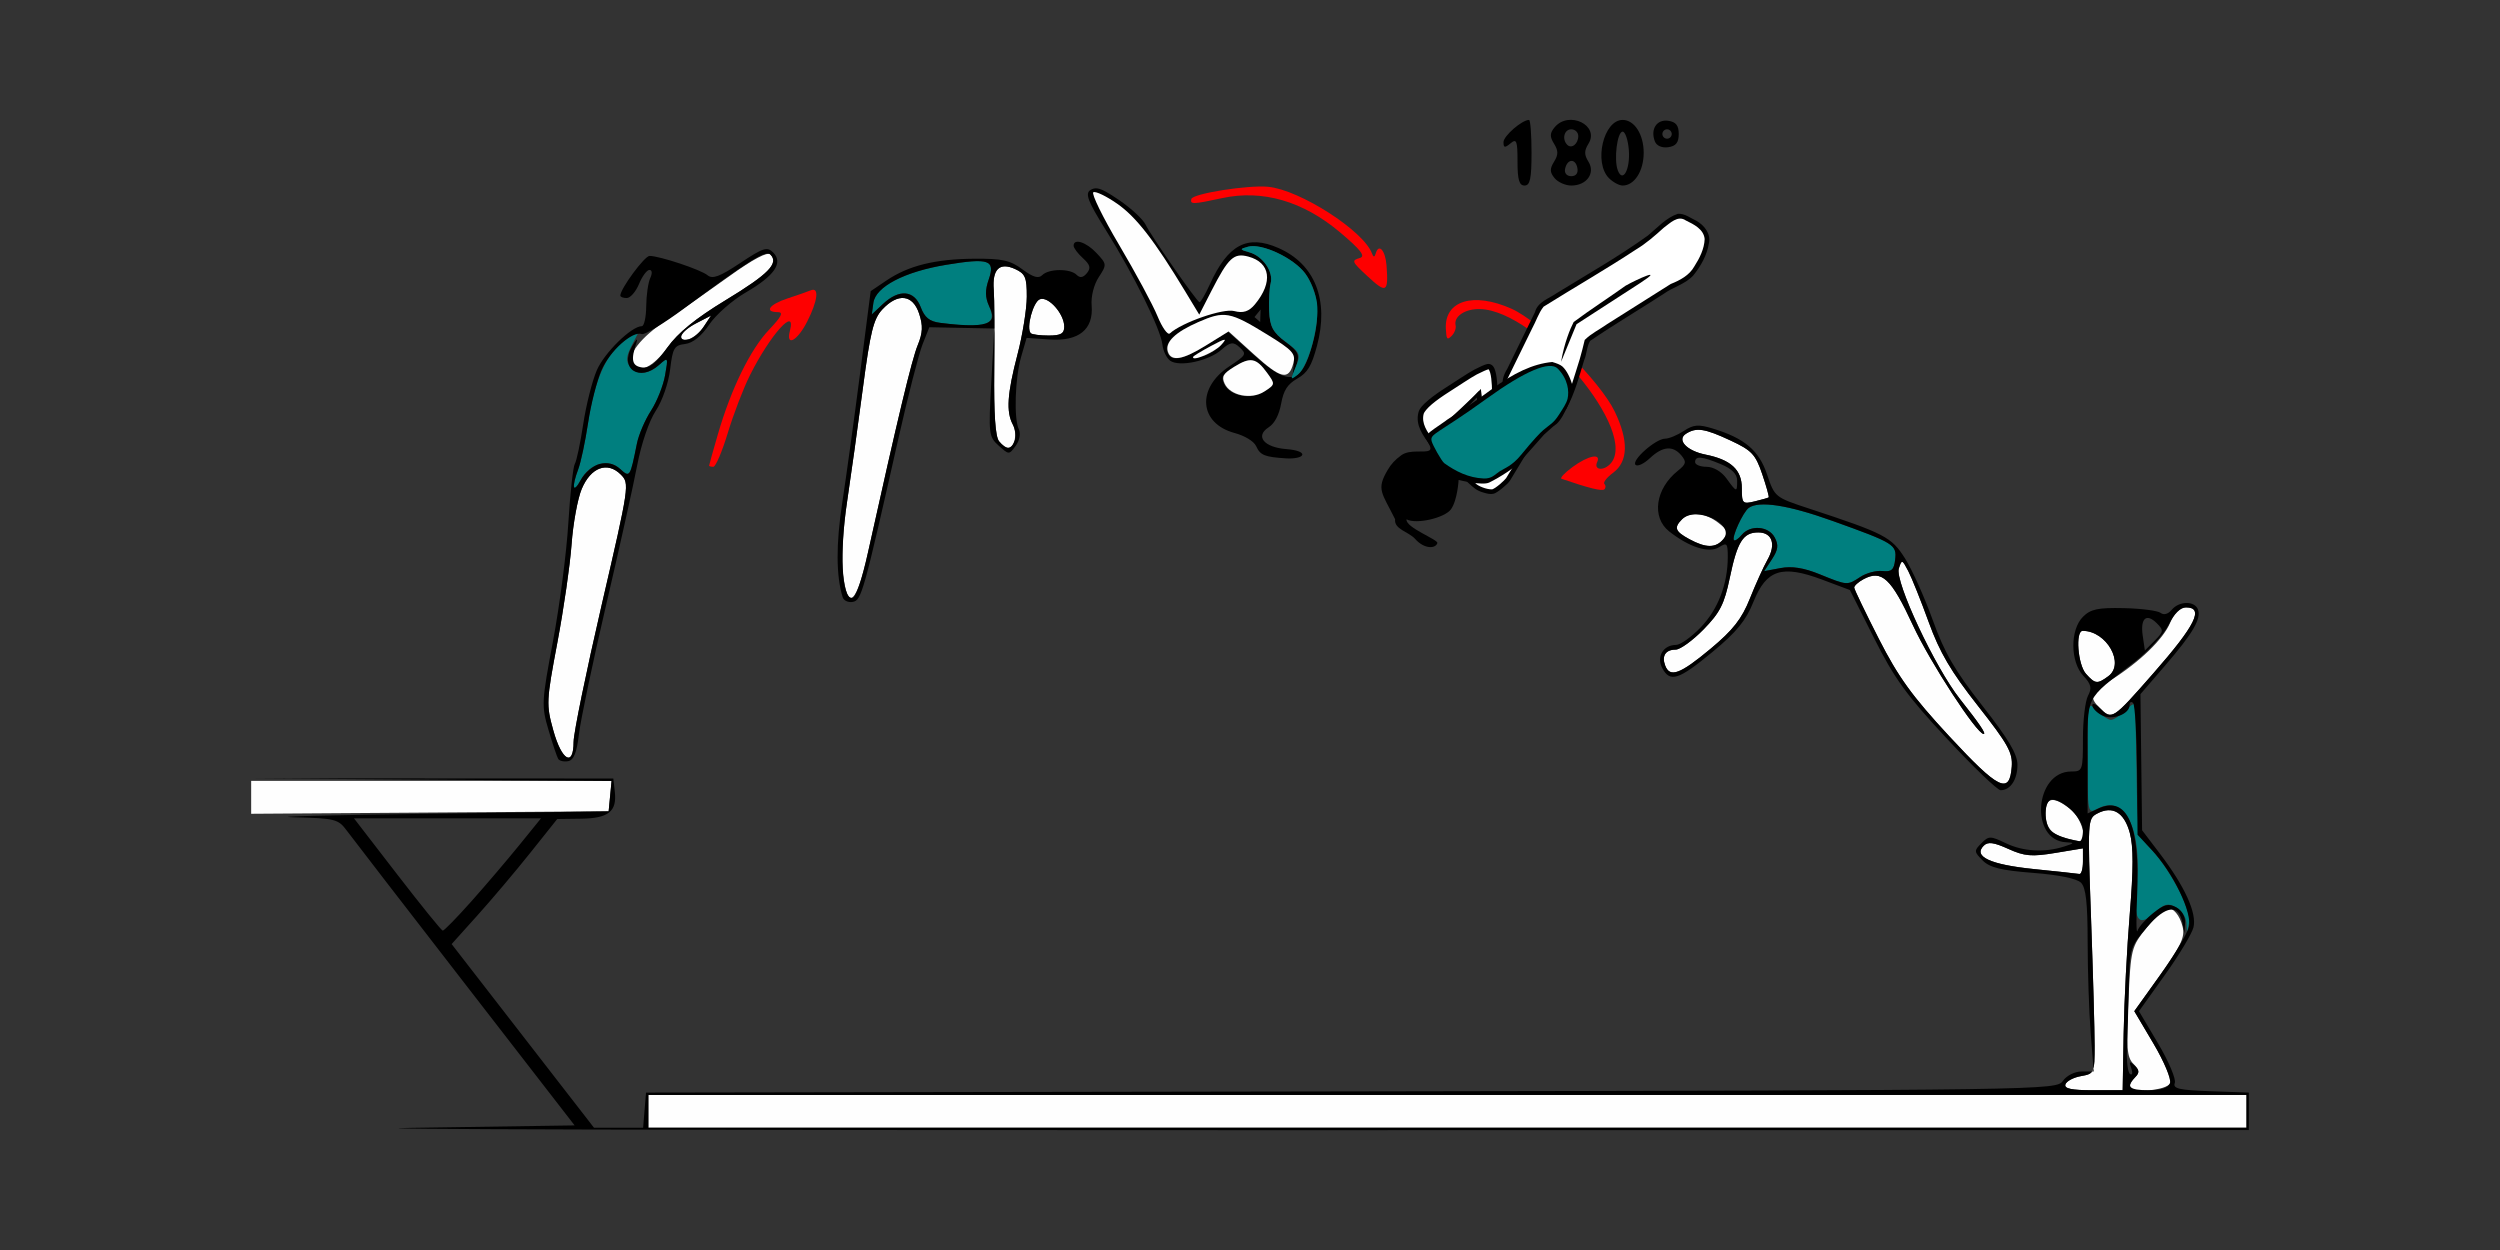 <?xml version="1.0" encoding="UTF-8" standalone="no"?>
<!-- Created with Inkscape (http://www.inkscape.org/) -->

<svg
   xmlns:dc="http://purl.org/dc/elements/1.1/"
   xmlns:cc="http://creativecommons.org/ns#"
   xmlns:rdf="http://www.w3.org/1999/02/22-rdf-syntax-ns#"
   xmlns:svg="http://www.w3.org/2000/svg"
   xmlns="http://www.w3.org/2000/svg"
   xmlns:sodipodi="http://sodipodi.sourceforge.net/DTD/sodipodi-0.dtd"
   xmlns:inkscape="http://www.inkscape.org/namespaces/inkscape"
   id="svg3336"
   version="1.1"
   inkscape:version="0.91 r13725"
   width="500"
   height="250"
   viewBox="0 0 500 250"
   sodipodi:docname="bb910403.svg">
  <rect x="0" y="0" width="500" height="250" fill="#333333" stroke="none"/>
  <defs
     id="defs3340" />
  <sodipodi:namedview
     pagecolor="#ffffff"
     bordercolor="#666666"
     borderopacity="1"
     objecttolerance="10"
     gridtolerance="10"
     guidetolerance="10"
     inkscape:pageopacity="0"
     inkscape:pageshadow="2"
     inkscape:window-width="1590"
     inkscape:window-height="973"
     id="namedview3338"
     showgrid="false"
     inkscape:zoom="0.97868924"
     inkscape:cx="-9.1605239"
     inkscape:cy="133.24042"
     inkscape:window-x="9"
     inkscape:window-y="5"
     inkscape:window-maximized="0"
     inkscape:current-layer="svg3336" />
  <g
     id="g4155"
     transform="translate(39.953,10.859)">
    <path
       sodipodi:nodetypes="ccccccccccsssssssccccssssscsscssssssscscsssscscccccccccsscssssssssssssssssssssssssssssssssssssssssssssscsssccssssscsssscscssssssssssssscsssssss"
       style="fill:#fefefe"
       d="m 89.72,211.406 0,-3.281 159.813,0 159.813,0 0,3.281 0,3.281 -159.813,0 -159.813,0 z m 283.41,-5.391 c 0.214,-0.645 1.616,-1.389 3.115,-1.654 2.655,-0.47 2.727,-0.63 2.727,-6.094 0,-3.086 -0.322,-14.558 -0.716,-25.492 -0.701,-19.463 -0.675,-19.903 1.204,-20.911 3.094,-1.661 5.439,-0.269 6.556,3.89 0.726,2.706 0.722,7.241 -0.015,16.115 -0.564,6.792 -1.115,17.517 -1.224,23.832 l -0.197,11.483 -5.919,0.002 c -4.32,9.4e-4 -5.814,-0.315 -5.53,-1.17 z m 12.851,0.422 c 0,-0.412 0.508,-1.259 1.128,-1.882 0.881,-0.884 0.797,-1.464 -0.385,-2.649 -1.284,-1.288 -1.436,-3.166 -1.005,-12.415 0.499,-10.696 0.568,-10.971 3.718,-14.882 1.766,-2.191 3.497,-3.978 3.848,-3.97 1.445,0.033 2.722,1.537 3.293,3.879 0.495,2.03 -0.338,3.807 -4.533,9.672 l -5.139,7.186 3.845,6.493 c 2.121,3.581 3.603,7.126 3.305,7.906 -0.568,1.485 -8.076,2.101 -8.076,0.663 z m -19.159,-43.485 c -8.719,-0.889 -12.193,-2.503 -10.038,-4.665 0.84,-0.842 1.995,-0.695 4.925,0.631 3.248,1.469 4.668,1.592 9.377,0.811 l 5.549,-0.921 0,2.627 c 0,1.445 -0.315,2.57 -0.701,2.501 -0.386,-0.07 -4.486,-0.512 -9.112,-0.983 z m 6.542,-6.131 c -3.01,-0.742 -4.206,-2.182 -4.206,-5.061 0,-3.234 1.572,-3.471 5.014,-0.755 2.227,1.758 3.582,6.668 1.762,6.386 -0.386,-0.06 -1.542,-0.316 -2.57,-0.57 z m -363.084,-8.217 0,-3.292 36.041,0 36.041,0 -0.293,3.047 -0.293,3.047 -35.748,0.246 -35.748,0.246 z M 349.886,136.379 c -7.428,-8.016 -10.181,-11.825 -14.091,-19.499 -2.672,-5.245 -4.88,-9.838 -4.907,-10.206 -0.026,-0.369 0.809,-1.13 1.857,-1.693 3.65,-1.959 5.529,-0.207 9.893,9.225 3.402,7.353 12.759,21.732 14.142,21.732 0.553,0 -0.842,-2.054 -4.775,-7.031 -4.964,-6.282 -13.014,-23.479 -12.199,-26.057 0.59,-1.864 0.668,-1.843 1.89,0.497 0.701,1.342 2.549,5.955 4.106,10.25 2.184,6.024 4.432,9.846 9.834,16.716 6.042,7.684 6.969,9.355 6.758,12.18 -0.422,5.637 -2.61,4.568 -12.508,-6.113 z M 70.712,135.234 c -1.437,-5.174 -1.405,-5.88 0.808,-17.578 1.268,-6.703 2.548,-15.562 2.845,-19.688 0.297,-4.125 1.207,-9.091 2.024,-11.036 1.823,-4.343 5.143,-5.564 7.821,-2.878 1.771,1.777 1.719,2.131 -3.823,26.05 -3.091,13.337 -5.619,25.66 -5.619,27.384 0,5.136 -2.367,3.819 -4.055,-2.255 z M 379.973,130.714 c -2.164,-2.17 -1.854,-2.947 2.201,-5.515 5.889,-3.729 10.53,-8.218 11.902,-11.513 0.833,-2 1.919,-3.062 3.132,-3.062 3.711,0 1.984,3.518 -6.444,13.125 -8.25,9.404 -8.317,9.447 -10.791,6.964 z m -2.726,-6.804 c -1.642,-1.82 -2.16,-8.598 -0.656,-8.598 4.781,0 8.498,6.592 5.116,9.072 -2.202,1.615 -2.615,1.571 -4.46,-0.474 z m -84.16,-1.651 c -0.744,-1.944 0.079,-3.197 2.1,-3.197 0.891,0 3.393,-1.813 5.562,-4.029 3.301,-3.374 4.157,-5.06 5.264,-10.365 1.502,-7.201 2.66,-9.043 5.684,-9.043 2.801,0 3.604,2.382 1.845,5.475 -0.78,1.371 -2.358,4.852 -3.508,7.734 -1.632,4.092 -3.361,6.301 -7.89,10.078 -6.081,5.072 -8.109,5.821 -9.056,3.347 z M 128.64,103.828 c -0.343,-2.849 6.5e-4,-8.87 0.816,-14.297 0.774,-5.156 2.203,-15.421 3.174,-22.81 1.475,-11.223 2.116,-13.809 3.89,-15.703 3.12,-3.331 6.09,-2.987 7.353,0.852 0.797,2.421 0.732,3.839 -0.29,6.328 -1.184,2.886 -3.982,14.55 -9.935,41.411 -2.318,10.459 -4.078,11.942 -5.008,4.219 z M 297.897,96.964 C 295.055,95.417 294.783,94.671 296.449,93 c 1.623,-1.628 4.611,-1.347 7.244,0.682 1.955,1.507 2.109,1.985 1.054,3.26 -1.522,1.84 -3.495,1.846 -6.849,0.021 z m 10.514,-10.206 c 0,-3.666 -2.187,-5.681 -7.271,-6.701 -3.77,-0.756 -5.812,-2.953 -3.884,-4.177 2.063,-1.31 3.739,-1.052 8.93,1.373 4.223,1.973 4.963,2.76 6.306,6.712 0.836,2.463 1.417,4.557 1.29,4.655 -0.127,0.098 -1.387,0.456 -2.801,0.796 -2.431,0.585 -2.57,0.441 -2.57,-2.659 z M 159.867,77.409 c -0.755,-0.912 -1.064,-5.483 -0.966,-14.297 0.079,-7.126 0.033,-14.338 -0.102,-16.027 -0.329,-4.113 1.159,-5.559 4.26,-4.142 2.05,0.937 2.36,1.671 2.346,5.553 -0.009,2.46 -0.843,7.637 -1.853,11.504 -2.063,7.894 -2.303,11.498 -0.938,14.056 0.951,1.782 0.382,4.694 -0.917,4.694 -0.396,0 -1.219,-0.603 -1.829,-1.341 z M 86.492,61.945 c -1.086,-1.762 1.687,-5.323 6.824,-8.767 2.905,-1.948 8.57,-5.906 12.588,-8.796 4.695,-3.377 7.629,-4.932 8.208,-4.35 1.763,1.769 -0.337,3.922 -8.89,9.113 -6.004,3.644 -9.588,6.549 -11.674,9.463 -2.839,3.966 -5.805,5.369 -7.057,3.338 z m 9.77,-5.602 c 0,-0.54 1.351,-1.683 3.002,-2.539 l 3.002,-1.557 -1.478,2.236 c -1.542,2.334 -4.525,3.56 -4.525,1.86 z m 69.943,-0.556 c -0.967,-0.97 0.449,-6.273 1.815,-6.799 1.705,-0.656 4.878,2.915 4.878,5.491 0,1.382 -0.684,1.771 -3.115,1.771 -1.713,0 -3.323,-0.209 -3.577,-0.463 z"
       id="path3356"
       inkscape:connector-curvature="0" />
    <path
       sodipodi:nodetypes="ssssssssscssscssscsssssssssssssscssssssssscsscsssscc"
       style="fill:#007f7f"
       d="m 397.324,173.705 c -0.07,-1.142 -1.008,-2.549 -2.085,-3.127 -1.614,-0.866 -2.34,-0.691 -4.136,1.003 -3.411,3.214 -4.45,1.654 -3.725,-5.591 1.119,-11.18 -2.418,-18.016 -7.82,-15.116 -1.976,1.061 -1.987,1 -1.987,-10.216 0,-11.283 0,-11.283 1.869,-9.408 1.028,1.031 2.29,1.875 2.804,1.875 0.514,0 1.776,-0.844 2.804,-1.875 1.028,-1.031 1.925,-1.559 1.993,-1.172 0.068,0.387 0.208,6.398 0.311,13.359 0.187,12.592 0.202,12.671 2.92,15.559 3.902,4.144 8.061,12.199 7.583,14.686 l -0.404,2.099 z m -73.358,-69.717 c -3.152,-1.283 -5.539,-1.659 -7.813,-1.232 l -3.273,0.616 1.571,-2.404 c 1.23,-1.884 1.347,-2.824 0.537,-4.342 -1.22,-2.286 -4.89,-2.569 -6.594,-0.509 -0.65,0.786 -1.348,1.262 -1.551,1.059 -0.524,-0.526 1.811,-5.633 2.953,-6.458 2.049,-1.48 7.891,-0.575 16.716,2.589 12.426,4.456 12.912,4.756 12.565,7.772 -0.234,2.036 -0.718,2.468 -2.535,2.266 -1.235,-0.137 -3.218,0.391 -4.406,1.172 -2.647,1.74 -2.583,1.744 -8.168,-0.529 z M 74.804,86.545 c -0.021,-0.611 0.384,-2.222 0.899,-3.581 0.515,-1.359 1.395,-5.499 1.955,-9.202 1.319,-8.716 3.615,-13.88 7.361,-16.555 l 3.012,-2.151 -1.551,3.008 c -1.212,2.35 -1.308,3.301 -0.443,4.347 1.487,1.797 3.612,1.687 5.844,-0.302 1.806,-1.609 1.828,-1.569 1.179,2.109 -0.364,2.062 -1.632,5.243 -2.818,7.067 -1.186,1.824 -2.451,4.778 -2.811,6.562 -1.374,6.811 -1.405,6.858 -3.366,5.078 -2.358,-2.141 -6.061,-1.118 -7.836,2.164 -0.763,1.411 -1.405,2.066 -1.425,1.455 z M 148.085,53.711 c -2.136,-0.273 -3.11,-1.057 -3.891,-3.131 -1.285,-3.416 -4.314,-3.68 -7.541,-0.658 l -2.252,2.109 0.323,-2.33 c 0.444,-3.207 6.204,-6.217 14.537,-7.598 8.577,-1.421 9.887,-0.972 8.532,2.927 -0.751,2.16 -0.729,3.563 0.082,5.348 1.704,3.751 -0.539,4.514 -9.79,3.332 z"
       id="path3352"
       inkscape:connector-curvature="0" />
    <path
       sodipodi:nodetypes="ssssssssssss"
       style="fill:#fe0000"
       d="m 101.869,82.263 c 0,-0.131 0.798,-2.978 1.773,-6.328 2.648,-9.098 6.479,-16.914 10.222,-20.856 2.493,-2.626 2.935,-3.516 1.746,-3.516 -2.792,0 -1.711,-1.539 1.913,-2.725 1.928,-0.631 4.03,-1.365 4.673,-1.633 1.74,-0.724 1.42,2.063 -0.72,6.27 -1.964,3.862 -4.301,5.107 -3.449,1.838 1.33,-5.101 -3.956,0.786 -8.019,8.93 -1.293,2.591 -3.273,7.759 -4.401,11.484 -1.128,3.725 -2.43,6.773 -2.894,6.773 -0.464,0 -0.844,-0.107 -0.844,-0.237 z"
       id="path3350"
       inkscape:connector-curvature="0" />
    <path
       sodipodi:nodetypes="ccsssscccccccsscsscccccccssscscsssscssssssscsssscccssscssscccsccccccccccccscssssccccccscssscscssssssssscsscscscsssscssssccsscccscsscsssscsssscssssssscsssscsssssscscsssssssssssscssssssssssscssssssssssssssssssssscscscsscccsssssscsssssscsssssssssssssssssssssssssscsssssssssssssssssssssssssssscssscsscsssssscssssscssssscccsssccsssssssssssssssssssssscsssscsssccsssssssssssssssscsssssssssssssssssssssssss"
       style="fill:#000000"
       d="M 42.391,214.707 74.968,214.219 53.138,186.027 C 41.132,170.521 30.473,156.705 29.451,155.324 c -1.763,-2.384 -2.308,-2.522 -10.748,-2.729 -4.89,-0.12 7.301,-0.436 27.091,-0.703 l 35.981,-0.485 0.292,-3.036 0.292,-3.036 -35.806,-0.262 -35.806,-0.262 35.981,0.017 35.981,0.017 0.301,2.635 c 0.451,3.949 -1.263,5.325 -6.724,5.398 l -4.792,0.064 -5.368,6.733 c -2.952,3.703 -7.705,9.331 -10.561,12.507 l -5.192,5.775 14.236,18.366 14.236,18.366 4.913,0 4.913,0 0.29,-3.516 0.29,-3.516 141.036,-0.237 c 139.764,-0.235 141.047,-0.254 142.343,-2.109 0.735,-1.052 2.368,-1.872 3.729,-1.872 l 2.422,0 -0.6,-7.734 c -0.33,-4.254 -0.603,-12.45 -0.606,-18.214 -0.004,-7.789 -0.346,-10.821 -1.33,-11.809 -0.823,-0.825 -4.451,-1.57 -9.577,-1.965 -6.397,-0.493 -8.666,-1.052 -10.094,-2.484 -1.733,-1.739 -1.748,-1.942 -0.255,-3.44 1.493,-1.497 1.786,-1.497 4.909,-0.004 3.492,1.67 7.756,1.908 11.669,0.651 2.06,-0.662 2.105,-0.762 0.379,-0.844 -7.335,-0.35 -6.337,-14.156 1.023,-14.156 2.272,0 2.336,-0.183 2.336,-6.624 0,-3.643 0.457,-7.48 1.015,-8.526 0.818,-1.534 0.637,-2.305 -0.935,-3.983 -2.627,-2.805 -2.67,-9.206 -0.08,-11.804 1.535,-1.54 2.998,-1.85 8.178,-1.736 3.47,0.077 6.778,0.504 7.353,0.949 0.634,0.492 1.505,0.253 2.217,-0.608 1.481,-1.79 4.58,-1.84 5.251,-0.085 0.711,1.859 -1.009,4.79 -6.645,11.323 l -4.853,5.625 0.165,13.61 0.165,13.61 3.556,4.671 c 4.991,6.557 7.429,11.912 6.718,14.755 -0.323,1.29 -2.907,5.59 -5.742,9.554 l -5.155,7.208 3.845,6.493 c 2.115,3.571 3.608,7.112 3.319,7.868 -0.431,1.128 0.855,1.425 7.14,1.647 l 7.667,0.272 0,3.75 0,3.75 -200,0.019 c -110,0.011 -185.34,-0.2 -167.422,-0.469 z m 366.955,-3.301 0,-3.281 -159.813,0 -159.813,0 0,3.281 0,3.281 159.813,0 159.813,0 z m -24.569,-15.705 c 0.109,-6.315 0.659,-17.04 1.224,-23.832 0.737,-8.874 0.742,-13.409 0.015,-16.115 -1.116,-4.159 -3.462,-5.551 -6.556,-3.89 -1.879,1.009 -1.904,1.448 -1.204,20.911 0.394,10.935 0.716,22.406 0.716,25.492 0,5.464 -0.071,5.624 -2.727,6.094 -1.5,0.265 -2.902,1.01 -3.115,1.654 -0.284,0.855 1.21,1.171 5.53,1.17 l 5.919,-0.002 0.197,-11.483 z m 9.28,10.073 c 0.298,-0.779 -1.184,-4.325 -3.305,-7.906 l -3.845,-6.493 5.155,-7.208 c 2.835,-3.964 5.426,-8.292 5.758,-9.618 0.718,-2.87 -3.134,-10.858 -7.457,-15.464 l -2.808,-2.993 -0.101,-12.828 c -0.056,-7.055 -0.41,-13.137 -0.787,-13.516 -0.377,-0.378 -0.686,-0.211 -0.686,0.373 0,1.879 -3.531,3.179 -5.607,2.064 -1.028,-0.552 -1.869,-1.441 -1.869,-1.975 0,-0.534 0.661,-0.309 1.469,0.502 2.475,2.482 2.541,2.439 10.791,-6.964 8.379,-9.551 10.152,-13.125 6.509,-13.125 -1.139,0 -2.416,1.272 -3.505,3.491 -0.942,1.92 -4.026,5.275 -6.853,7.456 -10.059,7.758 -9.346,6.309 -9.346,18.999 l 0,11.263 2.218,-1.014 c 5.65,-2.582 8.306,3.331 7.694,17.13 -0.214,4.822 -0.187,8.135 0.059,7.361 0.246,-0.773 1.666,-2.377 3.154,-3.564 2.191,-1.747 3.067,-1.964 4.603,-1.139 1.115,0.598 1.845,1.875 1.77,3.095 l -0.127,2.076 -0.395,-2.03 c -0.747,-3.845 -3.303,-3.559 -7.059,0.788 -3.408,3.946 -3.507,4.268 -3.68,12.023 -0.098,4.383 -0.264,9.976 -0.369,12.429 -0.105,2.453 0.179,4.69 0.632,4.971 0.453,0.281 0.556,-0.25 0.229,-1.179 -0.486,-1.381 -0.364,-1.475 0.665,-0.517 0.979,0.911 1.01,1.422 0.138,2.297 -1.935,1.941 -1.246,2.625 2.646,2.625 2.495,0 3.95,-0.477 4.308,-1.413 z M 54.283,169.453 c 2.87,-3.222 7.185,-8.285 9.59,-11.249 l 4.372,-5.391 -18.7,0 -18.7,0 8.643,11.21 c 4.753,6.166 8.853,11.228 9.11,11.249 0.257,0.021 2.815,-2.597 5.685,-5.82 z m 322.352,-8.017 0,-2.627 -5.549,0.921 c -4.709,0.781 -6.129,0.658 -9.377,-0.811 -2.93,-1.325 -4.085,-1.473 -4.925,-0.631 -2.155,2.162 1.319,3.776 10.038,4.665 4.626,0.471 8.727,0.914 9.112,0.983 0.386,0.07 0.701,-1.056 0.701,-2.501 z m 0,-6.211 c 0,-2.343 -3.843,-6.162 -6.201,-6.162 -1.626,0 -1.711,5.041 -0.108,6.347 1.014,0.826 3.249,1.616 5.607,1.982 0.386,0.06 0.701,-0.915 0.701,-2.167 z m 5.072,-30.84 c 3.382,-2.481 -0.335,-9.072 -5.116,-9.072 -1.503,0 -0.986,6.778 0.656,8.598 1.845,2.045 2.258,2.089 4.46,0.474 z m 9.708,-10.586 c -2.098,-2.104 -3.336,-1.009 -2.822,2.499 l 0.431,2.943 1.954,-1.96 c 1.802,-1.808 1.836,-2.078 0.438,-3.481 z m -42.042,23.014 c -8.017,-8.616 -10.475,-12.009 -14.5,-20.019 l -4.846,-9.645 -5.53,-2.074 c -8.064,-3.025 -11.171,-2.026 -13.754,4.421 -1.507,3.761 -3.365,6.036 -8.19,10.028 -6.8,5.626 -8.492,6.17 -10.061,3.229 -1.206,-2.26 0.206,-4.628 2.76,-4.628 0.861,0 3.085,-1.582 4.942,-3.516 3.458,-3.599 5.399,-8.65 5.408,-14.07 0.005,-2.759 -0.166,-2.948 -1.757,-1.951 -2.003,1.255 -5.951,0.002 -9.959,-3.161 -3.584,-2.828 -2.766,-8.547 1.737,-12.136 1.652,-1.317 1.76,-1.779 0.711,-3.047 -1.696,-2.05 -3.756,-1.873 -6.318,0.54 -1.188,1.119 -2.476,1.716 -2.864,1.326 -0.879,-0.884 4.043,-5.236 5.922,-5.236 0.76,0 2.438,-0.694 3.729,-1.542 1.949,-1.281 2.932,-1.363 5.808,-0.483 6.385,1.952 9.229,4.366 10.86,9.216 1.505,4.476 1.6,4.553 8.277,6.75 15.266,5.023 16.585,5.707 19.311,10.02 1.418,2.243 3.909,7.788 5.537,12.323 2.344,6.532 4.411,10.098 9.942,17.152 5.19,6.619 6.986,9.64 6.997,11.766 0.015,2.967 -1.397,5.109 -3.369,5.109 -0.628,0 -5.485,-4.668 -10.794,-10.374 z m 13.022,5.679 c 0.211,-2.824 -0.716,-4.495 -6.758,-12.18 -5.402,-6.87 -7.65,-10.692 -9.834,-16.716 -1.557,-4.295 -3.405,-8.908 -4.106,-10.25 -1.222,-2.34 -1.3,-2.36 -1.89,-0.497 -0.816,2.578 7.235,19.775 12.199,26.057 3.933,4.977 5.327,7.031 4.775,7.031 -1.383,0 -10.74,-14.378 -14.142,-21.732 -4.364,-9.432 -6.243,-11.184 -9.893,-9.225 -1.047,0.562 -1.883,1.324 -1.857,1.693 0.026,0.369 2.234,4.961 4.907,10.206 3.909,7.673 6.662,11.483 14.091,19.499 9.898,10.681 12.086,11.751 12.508,6.113 z m -60.251,-23.58 c 4.529,-3.777 6.258,-5.986 7.89,-10.078 1.149,-2.882 2.728,-6.363 3.508,-7.734 1.759,-3.093 0.956,-5.475 -1.845,-5.475 -3.024,0 -4.182,1.843 -5.684,9.043 -1.106,5.305 -1.963,6.991 -5.264,10.365 -2.168,2.216 -4.671,4.029 -5.562,4.029 -2.021,0 -2.844,1.252 -2.1,3.197 0.947,2.475 2.975,1.725 9.056,-3.347 z M 332.134,104.517 c 1.189,-0.781 3.172,-1.309 4.406,-1.172 1.817,0.201 2.3,-0.231 2.535,-2.266 0.347,-3.016 -0.138,-3.316 -12.565,-7.772 -8.825,-3.164 -14.667,-4.069 -16.716,-2.589 -1.142,0.825 -3.477,5.931 -2.953,6.458 0.203,0.204 0.901,-0.273 1.551,-1.059 1.705,-2.06 5.375,-1.777 6.594,0.509 0.81,1.518 0.694,2.459 -0.537,4.342 l -1.571,2.404 3.273,-0.616 c 2.273,-0.428 4.66,-0.052 7.813,1.232 5.585,2.273 5.521,2.269 8.168,0.529 z M 304.746,96.943 C 307.194,93.984 299.237,90.203 296.449,93 c -1.666,1.671 -1.393,2.417 1.449,3.964 3.353,1.825 5.327,1.819 6.849,-0.021 z m 9.036,-8.322 c 0.127,-0.098 -0.453,-2.193 -1.29,-4.655 -1.342,-3.952 -2.082,-4.74 -6.306,-6.712 -5.191,-2.425 -6.867,-2.682 -8.93,-1.373 -1.928,1.224 0.114,3.42 3.884,4.177 5.084,1.02 7.271,3.035 7.271,6.701 0,3.1 0.139,3.244 2.57,2.659 1.414,-0.34 2.674,-0.699 2.801,-0.796 z m -6.306,-3.356 c 0,-1.308 -1.036,-2.357 -3.241,-3.281 -3.811,-1.597 -5.17,-1.708 -5.17,-0.421 0,0.516 1.032,0.938 2.293,0.938 1.361,0 2.975,0.94 3.972,2.314 2.055,2.833 2.146,2.852 2.146,0.45 z M 71.681,140.911 c -0.251,-0.415 -1.124,-3.022 -1.94,-5.793 -1.421,-4.823 -1.382,-5.581 0.915,-17.812 1.32,-7.026 2.695,-17.628 3.057,-23.559 0.362,-5.931 0.944,-11.248 1.293,-11.815 0.349,-0.567 1.108,-4.152 1.685,-7.966 0.578,-3.814 1.803,-8.668 2.722,-10.786 1.525,-3.512 6.93,-8.805 8.992,-8.805 0.466,0 0.864,-1.793 0.885,-3.984 0.021,-2.191 0.382,-4.723 0.801,-5.625 C 90.543,43.796 90.477,43.125 89.933,43.125 c -0.507,0 -1.444,1.266 -2.083,2.812 -0.639,1.547 -1.741,2.812 -2.45,2.812 -0.709,0 -1.288,-0.219 -1.288,-0.487 0,-1.364 4.854,-7.949 5.853,-7.94 2.04,0.018 10.255,2.756 11.581,3.86 0.998,0.831 2.443,0.294 6.525,-2.425 4.621,-3.078 5.406,-3.328 6.621,-2.109 2.048,2.055 0.251,4.662 -5.516,8.002 -2.677,1.55 -5.959,4.436 -7.293,6.413 -1.578,2.338 -3.267,3.693 -4.834,3.878 -2.147,0.254 -2.469,0.803 -2.973,5.07 -0.32,2.708 -1.566,6.303 -2.872,8.283 -1.341,2.032 -2.896,6.585 -3.713,10.868 -0.773,4.054 -3.575,16.652 -6.225,27.995 -2.65,11.344 -5.092,22.94 -5.425,25.77 -0.44,3.729 -1.032,5.227 -2.155,5.443 -0.852,0.164 -1.754,-0.042 -2.004,-0.457 z m 3.086,-3.422 c 0,-1.724 2.529,-14.047 5.619,-27.384 5.543,-23.919 5.595,-24.273 3.823,-26.05 -2.678,-2.686 -5.998,-1.465 -7.821,2.878 -0.816,1.945 -1.727,6.911 -2.024,11.036 -0.297,4.125 -1.577,12.984 -2.845,19.688 -2.212,11.698 -2.245,12.404 -0.808,17.578 1.687,6.075 4.055,7.392 4.055,2.255 z m 5.201,-55.558 c 1.564,-0.394 2.935,-0.061 4.097,0.994 1.961,1.78 1.992,1.733 3.366,-5.078 0.36,-1.785 1.625,-4.738 2.811,-6.562 1.186,-1.824 2.454,-5.005 2.818,-7.067 0.649,-3.678 0.627,-3.718 -1.179,-2.109 -3.967,3.535 -8.017,0.787 -5.435,-3.687 0.838,-1.452 1.24,-1.797 0.893,-0.766 -1.171,3.483 -0.902,4.685 1.117,4.974 1.476,0.211 2.813,-0.839 5.055,-3.97 2.128,-2.973 5.663,-5.844 11.712,-9.516 8.524,-5.173 10.653,-7.345 8.911,-9.092 -0.933,-0.936 -4.379,1.216 -17.299,10.8 -4.054,3.007 -7.839,5.301 -8.411,5.098 -1.898,-0.676 -6.392,3.353 -8.081,7.245 -0.916,2.11 -2.124,6.866 -2.684,10.568 -0.56,3.702 -1.44,7.843 -1.955,9.202 -1.398,3.69 -1.059,5.058 0.527,2.126 0.763,-1.411 2.446,-2.833 3.739,-3.158 z m 20.819,-27.449 1.478,-2.236 -3.002,1.557 c -3.137,1.627 -4.108,3.741 -1.478,3.218 0.838,-0.167 2.189,-1.309 3.002,-2.539 z m 27.793,54.102 c -1.322,-4.244 -1.349,-10.615 -0.079,-18.922 0.799,-5.229 2.404,-16.883 3.567,-25.899 l 2.114,-16.392 3.144,-2.125 c 4.41,-2.981 9.711,-4.299 17.538,-4.36 5.63,-0.044 7.214,0.304 9.671,2.127 2.141,1.588 3.218,1.899 3.968,1.146 1.304,-1.308 5.581,-1.343 6.864,-0.056 0.676,0.678 1.304,0.578 2.053,-0.326 0.841,-1.016 0.667,-1.677 -0.787,-2.998 -1.026,-0.932 -1.866,-2.05 -1.866,-2.486 0,-1.555 2.513,-0.754 4.59,1.463 2.065,2.205 2.074,2.312 0.432,4.826 -0.975,1.492 -1.569,3.863 -1.416,5.648 0.412,4.792 -2.57,7.211 -8.391,6.809 l -4.616,-0.319 -1.083,3.75 c -1.242,4.299 -1.499,12.443 -0.46,14.558 0.405,0.825 0.136,2.213 -0.634,3.269 -1.328,1.821 -1.354,1.821 -3.41,-0.027 -1.984,-1.784 -2.047,-2.316 -1.477,-12.644 l 0.595,-10.781 -6.492,-0.129 -6.492,-0.129 -1.352,3.41 c -0.744,1.875 -2.923,10.371 -4.842,18.879 -6.968,30.881 -7.369,32.316 -9.114,32.644 -0.901,0.169 -1.812,-0.251 -2.025,-0.934 z m 5.068,-8.976 c 5.953,-26.861 8.751,-38.525 9.935,-41.411 1.021,-2.49 1.086,-3.907 0.29,-6.328 -1.263,-3.839 -4.233,-4.183 -7.353,-0.852 -1.774,1.895 -2.415,4.48 -3.89,15.703 -0.971,7.389 -2.4,17.654 -3.174,22.81 -1.52,10.122 -1.06,19.219 0.972,19.219 0.75,0 1.949,-3.403 3.221,-9.141 z m 29.333,-22.334 c 0.31,-0.811 0.145,-2.26 -0.367,-3.22 C 161.248,71.498 161.489,67.894 163.551,60 c 1.01,-3.867 1.844,-9.044 1.853,-11.504 0.014,-3.882 -0.296,-4.616 -2.346,-5.553 -3.101,-1.417 -4.589,0.029 -4.26,4.142 0.135,1.689 0.181,8.902 0.102,16.027 -0.097,8.813 0.212,13.385 0.966,14.297 1.439,1.739 2.413,1.697 3.114,-0.133 z M 172.897,54.479 c 0,-2.576 -3.173,-6.147 -4.878,-5.491 -1.366,0.526 -2.782,5.829 -1.815,6.799 0.254,0.255 1.864,0.463 3.577,0.463 2.431,0 3.115,-0.389 3.115,-1.771 z m -15.139,-0.906 c 0.96,-0.611 0.985,-1.283 0.117,-3.194 -0.811,-1.786 -0.832,-3.188 -0.082,-5.348 1.355,-3.898 0.045,-4.348 -8.532,-2.927 -8.333,1.38 -14.093,4.391 -14.537,7.598 l -0.323,2.33 2.252,-2.109 c 3.227,-3.022 6.256,-2.758 7.541,0.658 0.78,2.074 1.755,2.858 3.891,3.131 5.334,0.681 8.455,0.637 9.673,-0.138 z M 263.551,21.448 c 0,-4.162 -0.187,-4.647 -1.402,-3.635 -1.141,0.95 -1.402,0.904 -1.402,-0.246 0,-1.228 3.696,-4.441 5.107,-4.441 0.275,0 0.5,2.953 0.5,6.562 0,5.208 -0.289,6.562 -1.402,6.562 -1.064,0 -1.402,-1.159 -1.402,-4.802 z m 7.414,3.32 c -0.966,-1.167 -0.988,-1.865 -0.107,-3.281 0.87,-1.398 0.87,-2.2 0,-3.598 -0.882,-1.416 -0.859,-2.114 0.107,-3.281 2.836,-3.428 9.071,-0.408 6.775,3.281 -0.87,1.398 -0.87,2.2 0,3.598 1.426,2.291 -0.36,4.764 -3.441,4.764 -1.159,0 -2.659,-0.667 -3.334,-1.482 z m 4.558,-2.033 c -0.379,-1.976 -2.038,-1.852 -2.461,0.185 -0.176,0.849 0.339,1.456 1.237,1.456 0.963,0 1.421,-0.614 1.224,-1.641 z m 0.178,-6.383 C 275.701,15.608 275.07,15 274.299,15 c -1.408,0 -1.921,1.979 -0.804,3.1 0.872,0.875 2.206,-0.182 2.206,-1.749 z m 6.142,8.426 C 278.739,21.663 280.744,13.125 284.579,13.125 c 2.349,0 4.206,2.897 4.206,6.562 0,3.665 -1.857,6.562 -4.206,6.562 -0.698,0 -1.929,-0.663 -2.737,-1.473 z m 3.969,-5.669 c -0.164,-2.002 -0.718,-3.639 -1.232,-3.639 -1.092,0 -1.792,5.596 -0.97,7.746 1,2.614 2.519,-0.22 2.202,-4.107 z m 5.206,-1.698 c -0.931,-2.433 0.374,-4.443 2.67,-4.116 1.545,0.22 2.107,0.926 2.107,2.644 0,1.718 -0.562,2.424 -2.107,2.644 -1.264,0.18 -2.332,-0.289 -2.67,-1.172 z m 3.375,-1.472 c 0,-0.516 -0.421,-0.938 -0.935,-0.938 -0.514,0 -0.935,0.422 -0.935,0.938 0,0.516 0.421,0.938 0.935,0.938 0.514,0 0.935,-0.422 0.935,-0.938 z"
       id="path3348"
       inkscape:connector-curvature="0" />
    <g
       id="g8597"
       transform="matrix(0.834,0.224,-0.224,0.834,-301.562,-175.705)">
      <path
         style="fill:#000000"
         d="m 598.93,81.992 c -0.636,0.063 -1.077,0.317 -1.492,0.746 -1.094,1.133 0.033,2.693 5.84,8.088 8.875,8.245 18.234,18.888 19.51,22.187 0.525,1.359 1.74,2.773 2.699,3.141 2.433,0.934 8.685,-2.269 10.834,-5.549 1.475,-2.251 2.168,-2.535 3.908,-1.604 2.023,1.083 1.971,1.294 -1.197,4.902 -6.05,6.89 -3.29,14.557 5.242,14.557 2.418,0 4.788,0.693 5.564,1.629 1.502,1.81 2.519,1.938 7.465,0.949 1.866,-0.373 3.395,-1.161 3.395,-1.75 0,-0.64 -1.564,-0.777 -3.885,-0.342 -5.134,0.963 -7.849,-0.979 -5.303,-3.793 1.113,-1.23 1.606,-3.383 1.385,-6.051 -0.261,-3.147 0.244,-4.726 2.102,-6.574 1.951,-1.942 2.443,-3.652 2.443,-8.488 0,-11.002 -5.359,-18.222 -14.543,-19.6 -7.778,-1.166 -11.459,2.273 -13.117,12.256 -0.422,2.538 -0.982,4.615 -1.246,4.615 -0.707,0 -14.803,-11.902 -16.705,-14.105 -0.896,-1.038 -4.195,-2.785 -7.332,-3.881 -2.909,-1.016 -4.507,-1.439 -5.566,-1.334 z m 41.027,3.285 c 3.52,0.075 8.065,1.342 10.479,3.24 3.913,3.078 5.921,8.252 5.9,15.203 -0.014,4.944 -0.625,7.732 -2.463,8.67 l -0.018,0.324 -0.045,-0.291 c -1.906,0.914 -5.103,-0.101 -10.268,-2.736 l -6.836,-3.488 -4.334,4.615 c -4.289,4.568 -6.751,5.642 -8.062,3.52 -1.19,-1.925 0.53,-4.779 5.062,-8.406 5.173,-4.14 6.431,-4.243 16.205,-1.332 6.511,1.939 7.431,2.545 7.828,5.158 l 0.404,2.67 c 0.021,-0.01 0.041,-0.022 0.062,-0.033 l 0.145,-2.75 c 0.138,-2.607 -0.459,-3.319 -3.938,-4.686 -3.278,-1.288 -4.368,-2.464 -5.43,-5.867 -0.731,-2.342 -1.328,-5.168 -1.328,-6.279 0,-2.722 -3.373,-5.606 -6.602,-5.646 -2.392,-0.03 -2.449,-0.139 -0.631,-1.195 0.88,-0.511 2.267,-0.724 3.867,-0.689 z m 2.691,14.002 0.66,2.82 -1.576,-0.77 0.916,-2.051 z m -6.338,9.041 c 0.17,0.029 -0.018,0.501 -0.475,1.383 -0.688,1.33 -2.218,2.934 -3.398,3.566 -3.003,1.607 -2.685,0.9 1.252,-2.795 1.594,-1.496 2.403,-2.191 2.621,-2.154 z m 7.518,2.912 c 1.13,-0.09 2.301,0.564 3.979,1.922 2.517,2.038 2.526,2.101 0.496,4.344 -2.411,2.664 -7.38,2.989 -9.352,0.613 -1.143,-1.378 -0.948,-2.118 1.143,-4.344 1.515,-1.613 2.604,-2.445 3.734,-2.535 z"
         id="path8127"
         inkscape:connector-curvature="0" />
      <path
         style="fill:#fefefe"
         d="m 639.055,118.008 c -1.143,-1.378 -0.949,-2.118 1.142,-4.344 3.03,-3.225 4.359,-3.331 7.713,-0.615 2.517,2.038 2.524,2.101 0.495,4.344 -2.411,2.664 -7.379,2.991 -9.351,0.615 z"
         id="path8379"
         inkscape:connector-curvature="0" />
      <path
         style="fill:#fefefe"
         d="m 624.415,114.23 c -1.19,-1.925 0.529,-4.779 5.061,-8.406 5.179,-4.144 6.426,-4.245 16.275,-1.311 6.519,1.942 7.447,2.542 7.447,4.823 0,4.166 -1.812,4.24 -9.328,0.383 l -7.06,-3.623 -4.334,4.615 c -4.289,4.568 -6.75,5.642 -8.062,3.52 z"
         id="path8371"
         inkscape:connector-curvature="0" />
      <path
         style="fill:#fefefe"
         d="m 630.394,113.938 c 0,-0.208 1.529,-1.813 3.399,-3.568 2.833,-2.659 3.19,-2.787 2.147,-0.771 -1.048,2.024 -5.546,5.543 -5.546,4.339 z"
         id="path8369"
         inkscape:connector-curvature="0" />
      <path
         style="fill:#fefefe"
         d="m 619.991,106.966 c -1.73,-2.271 -7.514,-8.4 -12.852,-13.621 -5.338,-5.22 -9.365,-9.833 -8.947,-10.251 0.417,-0.417 3.119,0.089 6.002,1.126 5.038,1.812 10.499,5.945 20.413,15.449 l 4.626,4.435 1.3,-6.064 c 1.809,-8.439 2.705,-9.865 6.198,-9.865 5.317,0 7.104,4.219 4.348,10.265 -0.905,1.986 -2.101,2.766 -4.241,2.766 -2.637,0 -11.066,5.727 -13.059,8.874 -0.353,0.558 -2.058,-0.844 -3.788,-3.115 z"
         id="path8367"
         inkscape:connector-curvature="0" />
      <path
         style="fill:#007f7f;fill-opacity:1"
         d="m 653.93,110.13 c 0.467,-3.185 0.169,-3.595 -3.722,-5.124 -3.415,-1.342 -4.486,-2.481 -5.558,-5.919 -0.731,-2.342 -1.329,-5.167 -1.329,-6.278 0,-2.722 -3.373,-5.608 -6.601,-5.648 -2.392,-0.03 -2.449,-0.138 -0.631,-1.195 2.815,-1.636 10.836,-0.21 14.346,2.551 1.608,1.265 3.597,3.912 4.42,5.883 1.915,4.584 1.934,14.587 0.032,17.188 -1.322,1.808 -1.416,1.665 -0.957,-1.458 z"
         id="path8323"
         inkscape:connector-curvature="0" />
      <path
         style="fill:#fe0000"
         d="m 664.497,85.379 c -4.391,-2.33 -4.518,-2.5 -2.711,-3.616 1.167,-0.721 -0.373,-1.881 -6.004,-4.521 -10.148,-4.758 -19.929,-4.953 -28.442,-0.567 -6.15,3.168 -6.823,3.369 -6.823,2.032 0,-1.289 11.812,-6.557 16.45,-7.336 7.287,-1.224 24.079,4.139 27.243,8.701 0.528,0.762 0.803,0.692 0.814,-0.207 0.032,-2.603 1.985,-1.332 3.168,2.062 2.056,5.898 1.643,6.284 -3.695,3.452 z"
         id="path4270"
         inkscape:connector-curvature="0" />
    </g>
    <path
       inkscape:connector-curvature="0"
       id="path8315"
       d="m 249.215,54.873 c 0.108,2.162 0.258,2.348 1.164,1.442 0.572,-0.572 0.928,-1.514 0.791,-2.094 -0.425,-1.799 1.922,-3.36 4.911,-3.267 11.585,0.362 32.102,24.887 25.959,31.03 -1.416,1.416 -3.271,1.11 -2.561,-0.423 0.859,-1.853 -1.804,-1.315 -4.943,0.998 -1.574,1.16 -2.558,2.214 -2.185,2.341 5.577,1.908 8.145,2.536 8.582,2.1 0.292,-0.292 0.288,-0.773 -0.008,-1.069 -0.296,-0.296 0.489,-1.303 1.744,-2.237 3.031,-2.255 3.135,-6.42 0.308,-12.28 -2.939,-6.092 -14.847,-17.943 -20.622,-20.523 -7.612,-3.401 -13.421,-1.641 -13.141,3.983 z"
       style="fill:#fe0000;stroke:none" />
    <g
       transform="matrix(1.084,0,0,1.084,-21.075,-7.173)"
       id="g8115">
      <path
         sodipodi:nodetypes="csscccccc"
         inkscape:connector-curvature="0"
         id="path8090"
         d="m 246.631,78.169 c -0.958,-1.405 -2.427,-3.193 -1.852,-5.364 0.575,-2.171 10.665,-8.174 12.325,-8.557 1.66,-0.383 1.213,7.152 1.213,7.152 l -2.554,0.83 -0.319,-3.512 -5.939,6.195 1.277,3.193 z"
         style="color:#000000;clip-rule:nonzero;display:inline;overflow:visible;visibility:visible;opacity:1;isolation:auto;mix-blend-mode:normal;color-interpolation:sRGB;color-interpolation-filters:linearRGB;solid-color:#000000;solid-opacity:1;fill:#ffffff;fill-opacity:1;fill-rule:evenodd;stroke:none;stroke-width:1px;stroke-linecap:butt;stroke-linejoin:miter;stroke-miterlimit:4;stroke-dasharray:none;stroke-dashoffset:0;stroke-opacity:1;color-rendering:auto;image-rendering:auto;shape-rendering:auto;text-rendering:auto;enable-background:accumulate" />
      <path
         style="color:#000000;font-style:normal;font-variant:normal;font-weight:normal;font-stretch:normal;font-size:medium;line-height:normal;font-family:sans-serif;text-indent:0;text-align:start;text-decoration:none;text-decoration-line:none;text-decoration-style:solid;text-decoration-color:#000000;letter-spacing:normal;word-spacing:normal;text-transform:none;direction:ltr;block-progression:tb;writing-mode:lr-tb;baseline-shift:baseline;text-anchor:start;white-space:normal;clip-rule:nonzero;display:inline;overflow:visible;visibility:visible;opacity:1;isolation:auto;mix-blend-mode:normal;color-interpolation:sRGB;color-interpolation-filters:linearRGB;solid-color:#000000;solid-opacity:1;fill:#000000;fill-opacity:1;fill-rule:evenodd;stroke:none;stroke-width:1px;stroke-linecap:butt;stroke-linejoin:miter;stroke-miterlimit:4;stroke-dasharray:none;stroke-dashoffset:0;stroke-opacity:1;color-rendering:auto;image-rendering:auto;shape-rendering:auto;text-rendering:auto;enable-background:accumulate"
         d="m 256.992,63.76 c -0.545,0.126 -1.351,0.499 -2.393,1.037 -1.041,0.538 -3.996,2.515 -5.195,3.273 -1.199,0.759 -2.364,1.575 -3.283,2.354 -0.919,0.778 -1.617,1.462 -1.826,2.252 -0.646,2.441 0.989,4.404 1.924,5.775 l 0.15,0.221 0.27,-0.004 4.877,-0.074 -1.434,-3.586 4.97,-5.064 0.27,2.955 3.475,-1.129 0.019,-0.34 c 0,0 0.115,-1.903 0.018,-3.777 -0.049,-0.937 -0.146,-1.862 -0.359,-2.59 -0.107,-0.364 -0.236,-0.683 -0.463,-0.945 -0.227,-0.262 -0.639,-0.445 -1.02,-0.357 z m 0.225,0.975 c 0.035,-0.008 -0.027,-0.04 0.039,0.037 0.067,0.077 0.175,0.283 0.26,0.572 0.17,0.578 0.271,1.462 0.318,2.361 0.085,1.634 0.002,3.035 -0.014,3.33 l -1.615,0.525 -0.403,-3.206 c -0.543,0.798 -7.066,6.717 -7.066,6.717 l 1.313,2.545 -3.145,0.047 c -0.958,-1.385 -2.122,-2.923 -1.643,-4.732 0.078,-0.296 0.643,-1.015 1.506,-1.746 0.863,-0.731 2,-1.527 3.172,-2.27 1.172,-0.742 4.107,-2.707 5.119,-3.23 1.012,-0.523 1.873,-0.885 2.158,-0.951 z"
         id="path8088"
         inkscape:connector-curvature="0"
         sodipodi:nodetypes="cssssccccccccccsscccscccccccccssscc" />
      <path
         inkscape:connector-curvature="0"
         id="path8570"
         d="m 254.8,86.324 c 0.813,0.593 2.528,1.121 3.209,0.967 0.681,-0.154 2.484,-1.736 2.813,-2.242 0.33,-0.506 3.275,-5.429 3.275,-5.429 0,0 -11.803,3.802 -11.121,4.791 0.681,0.989 0.615,0.747 1.824,1.912 z"
         style="color:#000000;clip-rule:nonzero;display:inline;overflow:visible;visibility:visible;opacity:1;isolation:auto;mix-blend-mode:normal;color-interpolation:sRGB;color-interpolation-filters:linearRGB;solid-color:#000000;solid-opacity:1;fill:#ffffff;fill-opacity:1;fill-rule:evenodd;stroke:none;stroke-width:1px;stroke-linecap:butt;stroke-linejoin:miter;stroke-miterlimit:4;stroke-dasharray:none;stroke-dashoffset:0;stroke-opacity:1;color-rendering:auto;image-rendering:auto;shape-rendering:auto;text-rendering:auto;enable-background:accumulate" />
      <path
         sodipodi:nodetypes="csscccccssscccscccscssccccccsscc"
         style="color:#000000;font-style:normal;font-variant:normal;font-weight:normal;font-stretch:normal;font-size:medium;line-height:normal;font-family:sans-serif;text-indent:0;text-align:start;text-decoration:none;text-decoration-line:none;text-decoration-style:solid;text-decoration-color:#000000;letter-spacing:normal;word-spacing:normal;text-transform:none;direction:ltr;block-progression:tb;writing-mode:lr-tb;baseline-shift:baseline;text-anchor:start;white-space:normal;clip-rule:nonzero;display:inline;overflow:visible;visibility:visible;opacity:1;isolation:auto;mix-blend-mode:normal;color-interpolation:sRGB;color-interpolation-filters:linearRGB;solid-color:#000000;solid-opacity:1;fill:#000000;fill-opacity:1;fill-rule:evenodd;stroke:none;stroke-width:1px;stroke-linecap:butt;stroke-linejoin:miter;stroke-miterlimit:4;stroke-dasharray:none;stroke-dashoffset:0;stroke-opacity:1;color-rendering:auto;image-rendering:auto;shape-rendering:auto;text-rendering:auto;enable-background:accumulate"
         d="m 261.177,85.281 c -0.247,0.379 -0.764,0.855 -1.359,1.347 -0.297,0.246 -0.607,0.482 -0.895,0.673 -0.289,0.19 -0.537,0.339 -0.82,0.403 -0.517,0.117 -1.121,-0.013 -1.772,-0.211 -1.355,-0.373 -1.881,-0.935 -2.933,-1.883 -0.24,-0.228 -0.426,-0.455 -0.772,-0.957 -0.142,-0.206 -0.1,-0.512 -0.002,-0.675 0.098,-0.163 0.224,-0.275 0.375,-0.391 0.303,-0.233 0.722,-0.468 1.24,-0.722 1.036,-0.508 2.456,-1.077 3.895,-1.617 2.878,-1.079 5.834,-2.031 5.834,-2.031 l 1.073,-0.347 -0.579,0.968 c 0,0 -0.737,1.231 -1.515,2.525 -0.778,1.294 -1.576,2.621 -1.769,2.918 z m -0.71,-0.464 c 0.136,-0.209 0.976,-1.596 1.753,-2.889 0.469,-0.78 0.625,-1.045 0.912,-1.523 -0.815,0.267 -2.387,0.771 -4.701,1.638 -1.426,0.535 -2.832,1.101 -3.817,1.584 -0.493,0.242 -0.883,0.468 -1.096,0.632 -0.045,0.035 -0.043,0.039 -0.07,0.066 0.217,0.304 0.371,0.516 0.534,0.67 0.193,0.184 0.504,0.441 1.077,0.99 0.341,0.247 0.942,0.523 1.519,0.698 0.58,0.176 1.174,0.232 1.338,0.195 0.057,-0.013 0.29,-0.118 0.541,-0.284 0.251,-0.166 0.541,-0.387 0.82,-0.619 0.559,-0.463 1.108,-1.032 1.19,-1.158 z"
         id="path8568"
         inkscape:connector-curvature="0" />
      <path
         inkscape:connector-curvature="0"
         id="path8508"
         d="m 260.329,66.315 5.844,-11.936 c 0,0 0.311,-0.932 0.808,-1.43 0.497,-0.497 18.339,-10.879 20.515,-13.055 2.176,-2.176 4.414,-3.543 4.973,-3.481 0.559,0.062 3.73,1.368 4.662,2.922 0.932,1.554 0.062,4.041 -1.616,6.714 -1.678,2.673 -4.227,2.984 -4.973,3.606 -0.746,0.622 -15.355,9.511 -15.231,9.884 0.124,0.373 -2.922,11.003 -4.227,12.433 -1.306,1.43 -12.122,-1.554 -10.755,-5.657 z"
         style="color:#000000;clip-rule:nonzero;display:inline;overflow:visible;visibility:visible;opacity:1;isolation:auto;mix-blend-mode:normal;color-interpolation:sRGB;color-interpolation-filters:linearRGB;solid-color:#000000;solid-opacity:1;fill:#ffffff;fill-opacity:1;fill-rule:evenodd;stroke:none;stroke-width:1px;stroke-linecap:butt;stroke-linejoin:miter;stroke-miterlimit:4;stroke-dasharray:none;stroke-dashoffset:0;stroke-opacity:1;color-rendering:auto;image-rendering:auto;shape-rendering:auto;text-rendering:auto;enable-background:accumulate" />
      <path
         style="color:#000000;font-style:normal;font-variant:normal;font-weight:normal;font-stretch:normal;font-size:medium;line-height:normal;font-family:sans-serif;text-indent:0;text-align:start;text-decoration:none;text-decoration-line:none;text-decoration-style:solid;text-decoration-color:#000000;letter-spacing:normal;word-spacing:normal;text-transform:none;direction:ltr;block-progression:tb;writing-mode:lr-tb;baseline-shift:baseline;text-anchor:start;white-space:normal;clip-rule:nonzero;display:inline;overflow:visible;visibility:visible;opacity:1;isolation:auto;mix-blend-mode:normal;color-interpolation:sRGB;color-interpolation-filters:linearRGB;solid-color:#000000;solid-opacity:1;fill:#000000;fill-opacity:1;fill-rule:evenodd;stroke:none;stroke-width:1px;stroke-linecap:butt;stroke-linejoin:miter;stroke-miterlimit:4;stroke-dasharray:none;stroke-dashoffset:0;stroke-opacity:1;color-rendering:auto;image-rendering:auto;shape-rendering:auto;text-rendering:auto;enable-background:accumulate"
         d="m 271.398,72.257 c -1.387,0.975 -3.159,0.33 -4.671,0.06 -2.375,-0.633 -4.866,-1.63 -6.404,-3.636 -0.975,-1.283 -0.377,-2.843 0.364,-4.057 1.697,-3.479 3.405,-6.954 5.105,-10.432 0.487,-1.907 2.578,-2.497 4.02,-3.518 5.649,-3.466 11.431,-6.742 16.815,-10.616 1.747,-1.441 3.321,-3.268 5.52,-4.01 1.277,-0.096 2.343,0.795 3.448,1.302 1.428,0.811 2.674,2.371 2.291,4.107 -0.34,2.224 -1.512,4.258 -2.906,5.987 -1.489,1.614 -3.719,2.106 -5.451,3.377 -4.503,2.918 -9.129,5.645 -13.562,8.671 -0.651,1.089 -0.601,2.425 -1.107,3.576 -0.915,3.044 -1.759,6.158 -3.28,8.965 l -0.182,0.227 0,-10e-7 z m -0.627,-0.571 c 1.58,-2.742 2.317,-5.854 3.283,-8.841 0.334,-1.168 0.641,-2.343 0.914,-3.526 1.204,-1.206 2.782,-1.947 4.159,-2.932 3.894,-2.477 7.821,-4.911 11.708,-7.391 1.702,-0.68 3.442,-1.59 4.364,-3.256 0.965,-1.513 1.833,-3.218 1.898,-5.041 -0.17,-1.824 -2.013,-2.712 -3.468,-3.421 -1.485,-1.038 -2.923,0.504 -4.09,1.347 -1.61,1.456 -3.243,2.895 -5.112,4.014 -5.583,3.677 -11.388,6.998 -17.053,10.546 -0.938,1.194 -1.374,2.683 -2.105,4.003 -1.513,3.09 -3.026,6.18 -4.539,9.271 -0.461,1.792 1.389,2.984 2.738,3.71 2.099,1.092 4.489,1.841 6.87,1.68 l 0.221,-0.066 0.21,-0.097 0,0 z"
         id="path8495"
         inkscape:connector-curvature="0" />
      <path
         style="fill:#000000;stroke:none"
         d="m 257.386,85.612 c -1.275,0.659 -5.682,-0.463 -5.682,-0.463 0,0 -0.202,3.728 -1.42,5.43 -1.179,1.592 -6.418,2.808 -8.193,1.836 -0.229,1.533 5.907,3.747 5.69,4.393 -0.355,1.058 -2.41,1.122 -4.1,-0.772 -1.195,-1.339 -3.931,-1.776 -3.697,-3.639 -2.45,-4.93 -3.513,-5.463 -1.369,-9.089 0.615,-1.055 1.351,-1.88 2.524,-2.723 1.599,-1.148 4.346,-0.363 5.167,-0.886 0.55,-0.35 -0.151,-1.319 -0.756,-2.335 -0.322,-0.541 3.501,-2.841 4.022,-3.318 2.33,-1.493 4.932,-3.164 8.025,-5.473 4.269,-3.188 7.868,-4.857 11.38,-5.184 0.763,0.216 1.497,0.491 1.868,0.823 0.835,0.747 1.494,2.199 1.845,3.43 0.352,1.231 -0.351,2.638 -0.879,3.869 -0.527,1.231 -1.275,2.629 -2.023,3.288 -0.182,0.161 -0.422,0.34 -0.676,0.519 l -1.639,1.461 -4.133,4.669 c -0.963,1.33 -4.217,3.31 -5.955,4.164 z"
         id="path8137"
         inkscape:connector-curvature="0"
         sodipodi:nodetypes="ccccsscccsscsccsssccccc" />
      <path
         style="fill:#007f7f;fill-opacity:1;stroke:none"
         d="m 246.725,77.989 c 0.165,0.711 1.824,3.659 2.317,4.058 2.107,1.519 4.494,2.718 7.299,2.837 1.536,0.048 2.011,-0.722 2.946,-1.329 0.904,-0.588 2.264,-0.978 3.918,-3.009 2.3,-2.825 3.583,-4.14 4.137,-4.612 1.251,-1.065 1.848,-1.212 2.882,-2.835 0.702,-1.102 1.387,-2.07 1.585,-2.954 0.297,-1.325 0.101,-3.569 -1.816,-5.534 -1.466,-1.502 -6.066,0.447 -13.157,5.572 -9.181,6.636 -10.437,6.393 -10.11,7.805 z"
         id="path8325"
         inkscape:connector-curvature="0"
         sodipodi:nodetypes="sccssssccss" />
      <path
         style="color:#000000;font-style:normal;font-variant:normal;font-weight:normal;font-stretch:normal;font-size:medium;line-height:normal;font-family:sans-serif;text-indent:0;text-align:start;text-decoration:none;text-decoration-line:none;text-decoration-style:solid;text-decoration-color:#000000;letter-spacing:normal;word-spacing:normal;text-transform:none;direction:ltr;block-progression:tb;writing-mode:lr-tb;baseline-shift:baseline;text-anchor:start;white-space:normal;clip-rule:nonzero;display:inline;overflow:visible;visibility:visible;opacity:1;isolation:auto;mix-blend-mode:normal;color-interpolation:sRGB;color-interpolation-filters:linearRGB;solid-color:#000000;solid-opacity:1;fill:#000000;fill-opacity:1;fill-rule:evenodd;stroke:none;stroke-width:1px;stroke-linecap:butt;stroke-linejoin:miter;stroke-miterlimit:4;stroke-dasharray:none;stroke-dashoffset:0;stroke-opacity:1;color-rendering:auto;image-rendering:auto;shape-rendering:auto;text-rendering:auto;enable-background:accumulate"
         d="m 285.318,48.743 -11.858,7.672 -2.854,6.94 c 0.581,-3.481 1.719,-6.189 2.322,-7.342 2.954,-2.211 6.583,-4.555 9.575,-6.696 2.137,-1.218 7.32,-3.516 2.814,-0.575 z"
         id="path8525"
         inkscape:connector-curvature="0"
         sodipodi:nodetypes="cccccc" />
    </g>
  </g>
</svg>
